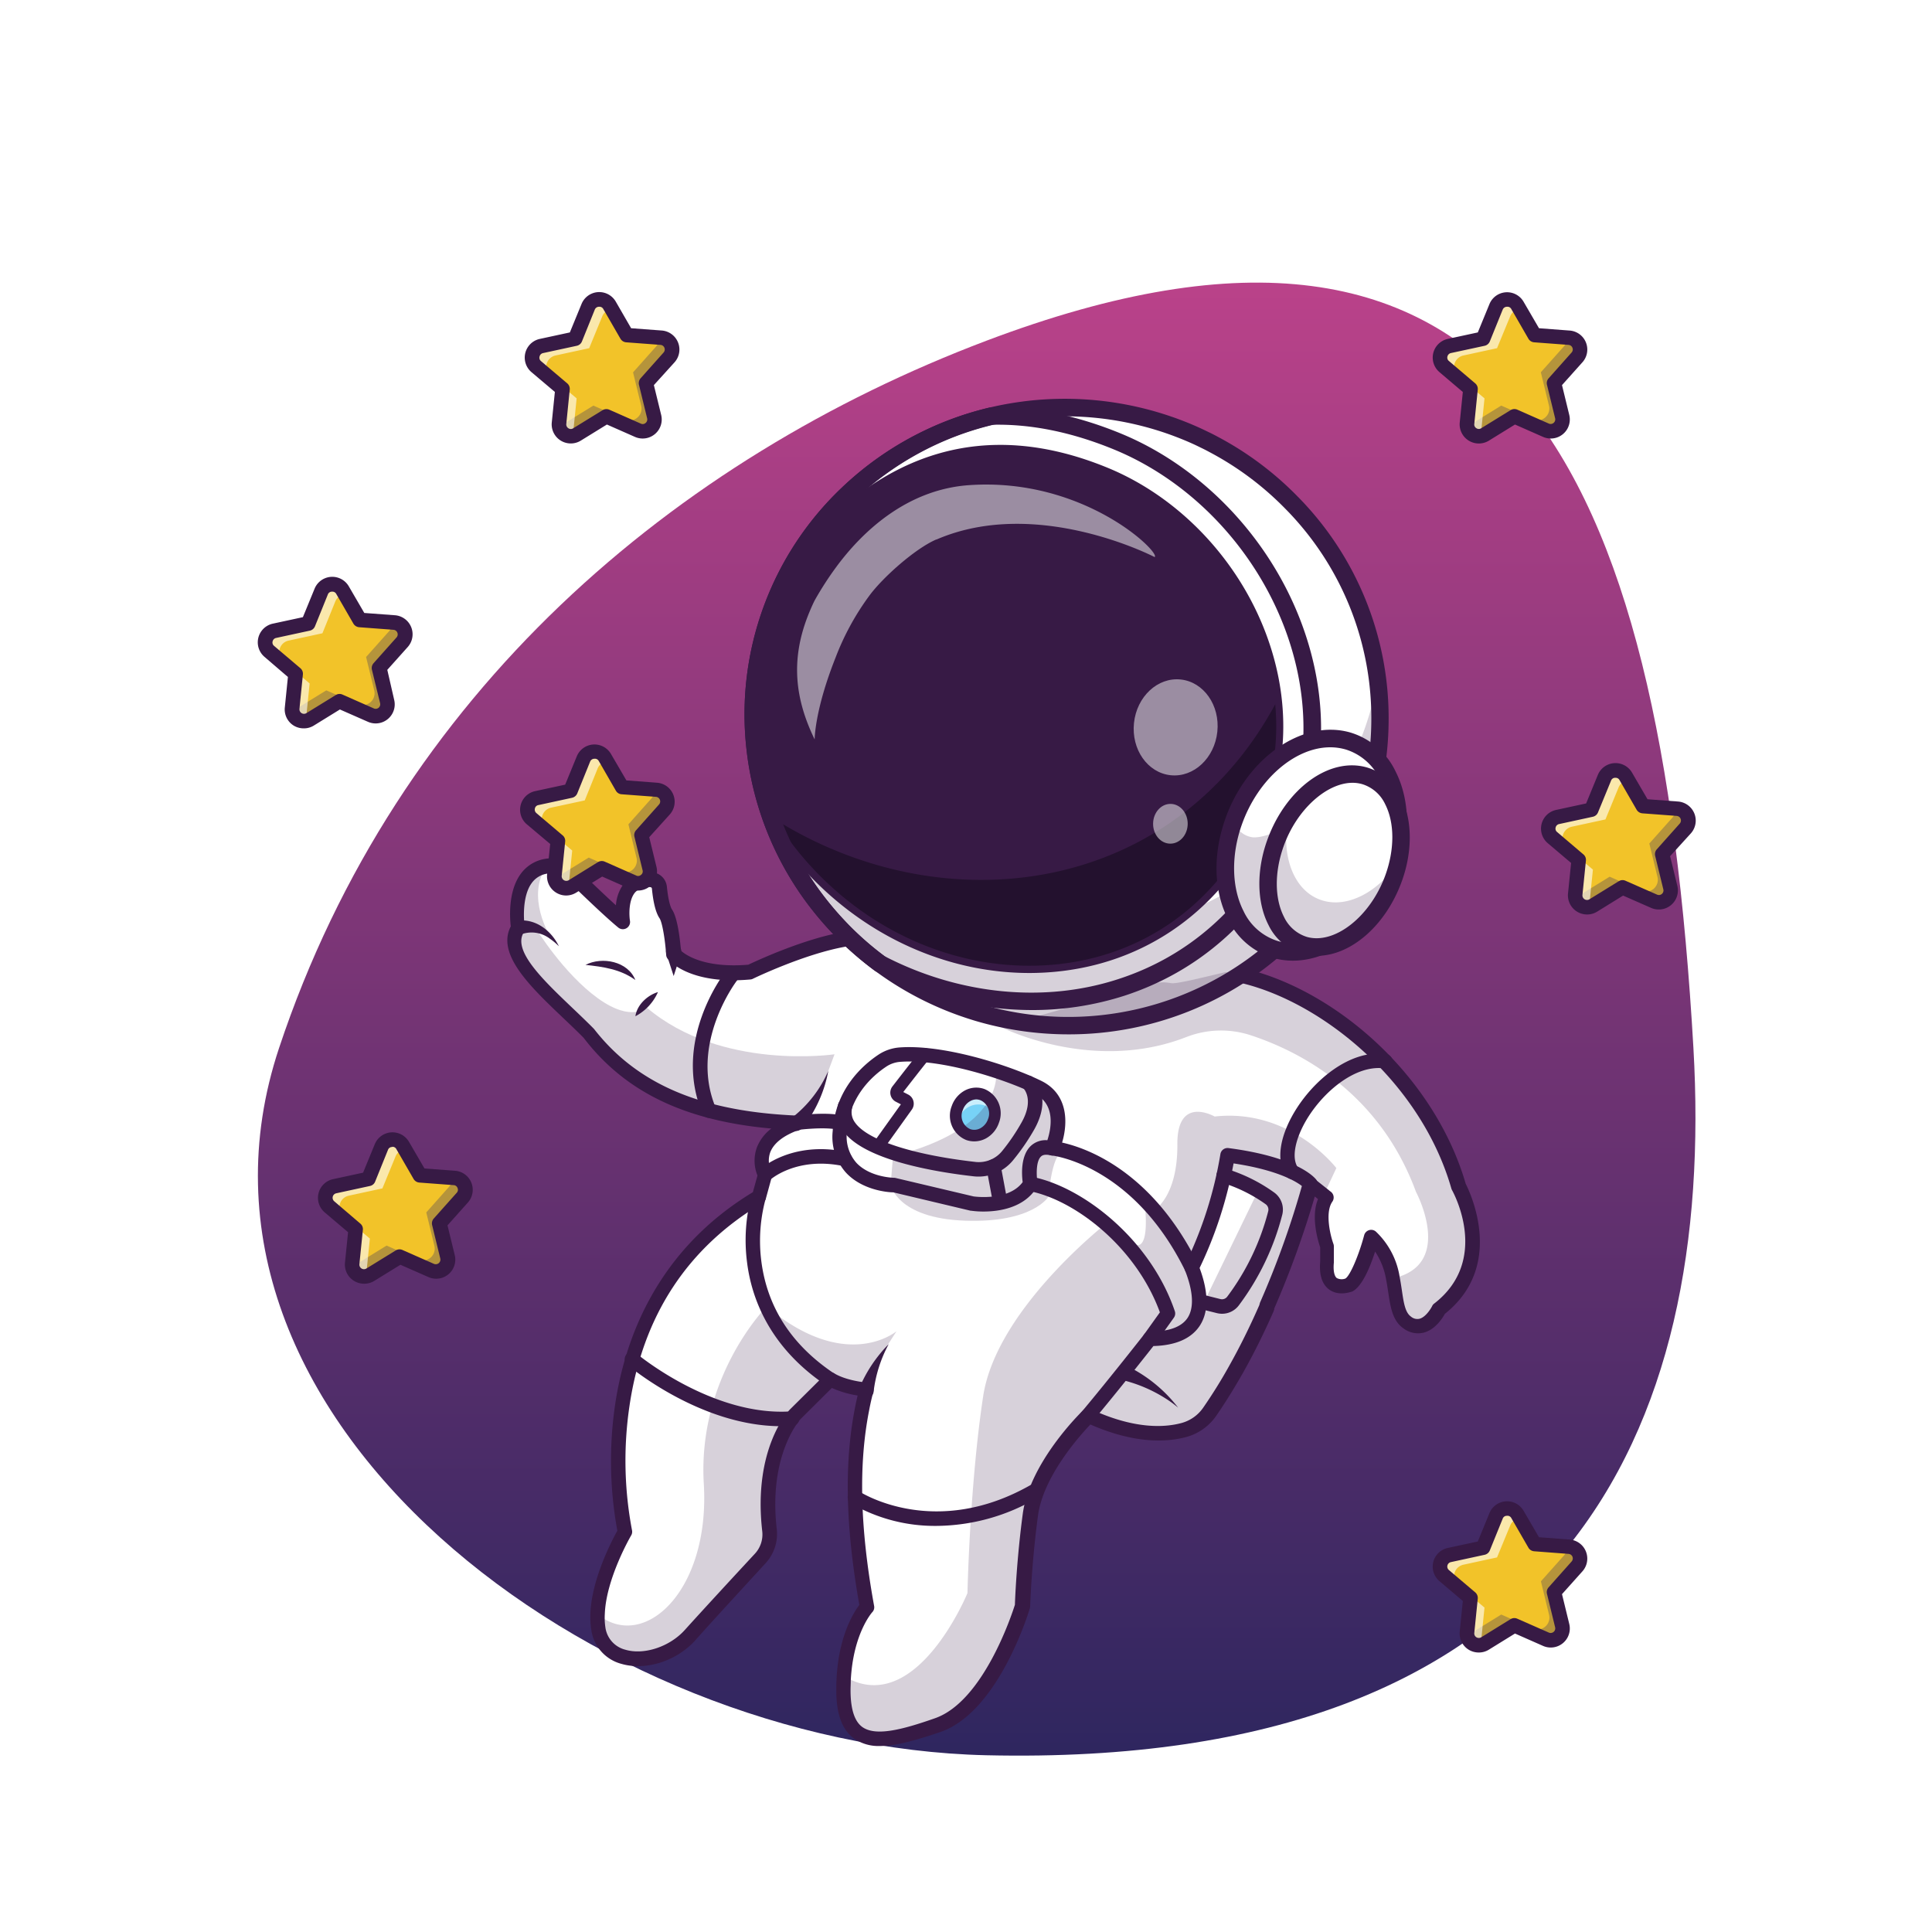 <svg id="bb0378bb-9be1-448e-acd8-f0ad8e045c9b" data-name="Layer 1" xmlns="http://www.w3.org/2000/svg" xmlns:xlink="http://www.w3.org/1999/xlink" viewBox="0 0 450 450"><defs><style>.a6670df3-b85c-407b-a33f-ca66853c406a{fill:url(#ad921083-89b8-49da-a8a9-0d995591dab7);filter:url(#b532e14c-3baf-43cf-b81b-895a35694974);}.b3e96655-089f-4122-878c-ef4dc1d9f8c5{filter:url(#b6c27b0a-463f-407f-8f4d-9330729d2e4c);}.b8b5d773-d4ee-4cdc-a555-86c734bce32c{fill:#fff;}.a23a66d4-4cb6-4904-8c40-5dfb0ab57310{fill:#371a45;}.b34366f7-887a-4f5d-8d95-1dfea8473856{opacity:0.2;}.b48f16b7-3773-4094-9144-2640234343d9{fill:#23112e;}.a3cc9b35-d391-48c0-86ab-af1d0c8a9167{opacity:0.5;}.a2689884-80b5-496d-a2fe-77f5d7b9b23c{fill:#77d2f7;}.fe12d7ae-170f-4536-93c9-9a0d6ce3dc3f{opacity:0.61;}.a35e408e-e7b7-4454-91c0-483adf9dbc76{fill:#f2c329;}.f5e3a747-228e-4ff4-a7da-c9fb60e3dde8{opacity:0.3;}.eada591b-3447-4a3f-8583-571e581cf1a8{fill:#242466;}</style><linearGradient id="ad921083-89b8-49da-a8a9-0d995591dab7" x1="179.68" y1="61.32" x2="179.68" y2="407.82" gradientTransform="translate(45.79)" gradientUnits="userSpaceOnUse"><stop offset="0" stop-color="#bb428a"/><stop offset="1" stop-color="#2e265f"/></linearGradient><filter id="b532e14c-3baf-43cf-b81b-895a35694974" x="0.04" y="5.78" width="455.04" height="463.2" filterUnits="userSpaceOnUse"><feOffset dx="2" dy="2" input="SourceAlpha"/><feGaussianBlur stdDeviation="20" result="f9736111-ace2-4247-a213-368af5eae74d"/><feFlood/><feComposite operator="in" in2="f9736111-ace2-4247-a213-368af5eae74d"/><feComposite in="SourceGraphic"/></filter><filter id="b6c27b0a-463f-407f-8f4d-9330729d2e4c"><feOffset dx="2" dy="2" input="SourceAlpha"/><feGaussianBlur stdDeviation="12" result="faba6786-58d0-487d-847a-e829e86bcb70"/><feFlood/><feComposite operator="in" in2="faba6786-58d0-487d-847a-e829e86bcb70"/><feComposite in="SourceGraphic"/></filter></defs><path class="a6670df3-b85c-407b-a33f-ca66853c406a" d="M392.43,242.1c5.1,89-29.75,167.85-164.74,164.73C136.74,404.73,34.25,328.43,63,242.1c27.54-82.83,92.4-137.37,164.73-164.73C349,31.47,384.63,106.16,392.43,242.1Z"/><g class="b3e96655-089f-4122-878c-ef4dc1d9f8c5"><path class="b8b5d773-d4ee-4cdc-a555-86c734bce32c" d="M333.16,302.86s-3,6.19-7.38,3.1c-2.55-1.78-2.45-5.81-3.32-10.22a16.8,16.8,0,0,0-5-9.69s-2.64,10-5.37,11.23c0,0-5.67,2.11-5-5.44v-3.61s-2.77-7.5,0-11.4l-.44-.34h0l-3.41-2.7a209.93,209.93,0,0,1-10.05,28.32l-.06.12a.39.39,0,0,1,0,.09s0,.07,0,.11-.05.1-.08.16-.05.09-.07.15c-2,4.65-4.41,9.51-7.09,14.25l0,.06c-1.88,3.34-3.92,6.64-6.11,9.78a10.73,10.73,0,0,1-6,4.26c-4.26,1.14-11.69,1.58-22.24-3.32,0,0-12,11.54-13.5,23.07s-1.83,21.25-1.83,21.25-6.9,23.21-19.7,27.71-21.81,6-21.95-7.74c0-.92,0-1.81.05-2.67.55-11.88,5.44-17,5.44-17-3.05-16.78-3.88-32.37-1.18-46.1.3-1.54.65-3.06,1-4.55,0,0-5-.35-8.37-2.39l-8.23,8.16s-8.12,8.37-6,27a8.25,8.25,0,0,1-2.17,6.6c-4,4.35-11.64,12.58-16.33,17.77-6.61,7.32-19.84,7.88-21.38-1.55a16.55,16.55,0,0,1-.19-3.4c.33-8.88,6.38-19.11,6.38-19.11s-12.1-52.33,31.23-78l1.41-5.11s-4.37-7.88,7.52-12.1c-.86,0-1.73-.08-2.58-.14-18.4-1.12-34.75-6.1-45.93-20.79-8.55-8.66-20.69-17.88-16.51-24.51,0,0-2.13-13.07,6.74-14.45a12.17,12.17,0,0,1,4,.1s9.47,9.38,13.69,12.85c0,0-1.71-10.23,6.52-9.79a2.06,2.06,0,0,1,1.93,1.84c.18,1.86.61,4.83,1.49,6.14,1.34,2,1.83,9.36,1.83,9.36s4.18,5.39,17.77,4.17c0,0,12.29-6,22.42-7.69L283,224.4l.44.06h0c21.11,2.86,46.69,23.21,54.33,49.84C337.76,274.3,347.51,291.75,333.16,302.86Z"/><path class="a23a66d4-4cb6-4904-8c40-5dfb0ab57310" d="M202.87,404.68A10,10,0,0,1,197,403c-2.78-2-4.16-5.54-4.21-11,0-1,0-1.89.05-2.78.46-10,3.92-15.56,5.32-17.4-3.22-18.07-3.56-33.11-1-46,.19-1,.39-1.88.6-2.78a23.23,23.23,0,0,1-6-1.76l-7.34,7.29c0,.05-7.5,8.11-5.5,25.59a10,10,0,0,1-2.6,7.94C171.4,367.48,164.39,375.06,160,380s-11.66,7.19-17.28,5.54a9.53,9.53,0,0,1-7-7.94,19.08,19.08,0,0,1-.21-3.75c.3-8.07,5-17,6.28-19.32a90.11,90.11,0,0,1-.52-29.34c2.22-15.1,9.59-35.89,32.09-49.51l1.07-3.88a9.12,9.12,0,0,1-.13-6.56,10.2,10.2,0,0,1,3.36-4.38c-20.17-1.81-34.12-8.56-43.71-21.12-1.5-1.52-3.15-3.09-4.75-4.61-7.68-7.31-15.61-14.87-12.23-21.35-.23-2-.65-8.14,2.29-12.2a8.74,8.74,0,0,1,5.94-3.57,14.08,14.08,0,0,1,4.6.1,1.75,1.75,0,0,1,.9.47c.07.07,6.23,6.17,10.76,10.28a9.55,9.55,0,0,1,2.13-5.41,7.38,7.38,0,0,1,6.22-2.29,3.75,3.75,0,0,1,3.52,3.35c.3,3.08.82,4.79,1.21,5.36,1.35,2,1.9,7.46,2.07,9.57,1.12,1,5.48,4.1,15.68,3.26,2-.94,13.08-6.12,22.6-7.7a1.48,1.48,0,0,1,.42,0l87.88,7.78.47.06h.06c10.83,1.47,22.9,7.45,33.1,16.41,10.89,9.56,18.9,21.8,22.57,34.47,1,2,9.24,19.07-4.84,30.29-.56,1-2.23,3.67-4.92,4.38a5.61,5.61,0,0,1-4.76-1c-2.55-1.78-3-5-3.52-8.35-.14-.95-.29-1.93-.48-2.92a16.71,16.71,0,0,0-2.58-6.6c-1.16,3.61-3.07,8.29-5.44,9.35l-.1,0c-.31.11-3.08,1.08-5.25-.58-1.6-1.23-2.27-3.42-2-6.51v-3.25c-.51-1.48-2.22-7.09-.51-11.24l-.75-.6a219.17,219.17,0,0,1-9.45,26.1l0,.08,0,.09,0,.08-.06.15-.08.16a.21.21,0,0,0,0,.07c-2.25,5.11-4.65,9.94-7.14,14.35,0,.05-.05.1-.08.14-2,3.51-4.05,6.83-6.17,9.89a12.42,12.42,0,0,1-7,4.92c-4.48,1.2-11.93,1.62-22.29-2.93-2.63,2.77-11,12.15-12.21,21.28-1.52,11.31-1.81,21-1.82,21.07a1.59,1.59,0,0,1-.06.43c-.3,1-7.3,24.09-20.76,28.82C211.28,403.38,206.61,404.68,202.87,404.68Zm-11.45-87.05a1.7,1.7,0,0,1,.87.24c3,1.8,7.58,2.15,7.62,2.16a1.69,1.69,0,0,1,1.51,2.11c-.37,1.42-.71,2.88-1,4.45-2.48,12.6-2.1,27.47,1.18,45.47a1.64,1.64,0,0,1-.44,1.46s-4.47,4.93-5,15.94c0,.82-.06,1.69-.05,2.57.05,4.27,1,7,2.78,8.25,3.06,2.14,9,.71,16.92-2.08,11.24-3.95,17.87-24.17,18.58-26.41.05-1.55.42-10.67,1.83-21.18,1.61-12,13.5-23.58,14-24.06a1.68,1.68,0,0,1,1.88-.32c10,4.64,17,4.32,21.09,3.22a9,9,0,0,0,5.07-3.59c2.07-3,4.1-6.22,6-9.65v0l0,0c2.44-4.33,4.79-9.06,7-14.09a1.33,1.33,0,0,1,.11-.24l0-.09,0-.07a1.59,1.59,0,0,1,.09-.2.24.24,0,0,0,0-.07,207.94,207.94,0,0,0,10-28,1.69,1.69,0,0,1,2.69-.9l3.41,2.7a.3.3,0,0,1,.08.08l.35.26a1.69,1.69,0,0,1,.34,2.3c-1.81,2.59-.39,8.11.25,9.84a1.7,1.7,0,0,1,.1.59v3.61a.86.86,0,0,1,0,.16c-.17,1.81.08,3.12.68,3.59a2.45,2.45,0,0,0,2,.12c1.06-.59,3.12-5.35,4.38-10.09a1.7,1.7,0,0,1,1.16-1.19,1.66,1.66,0,0,1,1.61.38,18.47,18.47,0,0,1,5.51,10.61c.21,1.06.36,2.09.51,3.07.42,2.87.76,5.13,2.11,6.08a2.26,2.26,0,0,0,2,.5c1.4-.36,2.61-2.29,2.93-2.94a1.51,1.51,0,0,1,.49-.6c13.05-10.11,4.52-25.74,4.15-26.41a2.17,2.17,0,0,1-.15-.35c-7.63-26.64-33.38-46-52.89-48.63h-.14l-.31,0-87.62-7.76c-9.72,1.68-21.63,7.45-21.75,7.51a1.48,1.48,0,0,1-.59.16c-14.35,1.29-19.06-4.57-19.25-4.82a1.63,1.63,0,0,1-.35-.92c-.22-3.34-.88-7.54-1.54-8.52-.86-1.27-1.46-3.59-1.78-6.93a.36.36,0,0,0-.33-.31,4.19,4.19,0,0,0-3.53,1.16c-1.62,1.8-1.45,5.42-1.25,6.66a1.68,1.68,0,0,1-2.73,1.58c-3.8-3.12-11.57-10.74-13.42-12.57a10.28,10.28,0,0,0-3,0,5.42,5.42,0,0,0-3.74,2.22c-2.2,3-1.9,8.46-1.6,10.3a1.73,1.73,0,0,1-.24,1.17c-2.69,4.26,4.47,11.07,11.38,17.66,1.64,1.56,3.34,3.18,4.9,4.76l.14.16C146,250,160.19,256.43,181.2,257.71c.85.06,1.7.1,2.55.13a1.69,1.69,0,0,1,.5,3.28c-3.72,1.32-6,3.1-6.85,5.28a5.82,5.82,0,0,0,.23,4.41,1.66,1.66,0,0,1,.15,1.27l-1.4,5.11a1.68,1.68,0,0,1-.77,1c-17.48,10.37-27.92,26.29-31,47.34a86.93,86.93,0,0,0,.59,28.86,1.67,1.67,0,0,1-.19,1.24c-.06.1-5.84,10-6.14,18.32A15.14,15.14,0,0,0,139,377a6.23,6.23,0,0,0,4.65,5.25c4.36,1.29,10.3-.68,13.82-4.56,4.44-4.92,11.45-12.51,16.34-17.78a6.59,6.59,0,0,0,1.73-5.26c-2.2-19.19,6.09-28,6.45-28.36l8.25-8.18A1.68,1.68,0,0,1,191.42,317.63Zm92.8-1.21h0Zm.15-.32h0Z"/><path class="b8b5d773-d4ee-4cdc-a555-86c734bce32c" d="M173.87,171.84a71.39,71.39,0,0,0,12.85,34,73.38,73.38,0,0,0,4.85,6.11c.84,1,1.73,1.91,2.64,2.84a74.31,74.31,0,0,0,8.74,7.61,73.42,73.42,0,0,0,18.8,10.06c1.32.47,2.65.91,4,1.31a73.39,73.39,0,0,0,71.66-17.07,71.32,71.32,0,0,0,1.33-101.81,73.36,73.36,0,0,0-18-13.45q-1.14-.62-2.31-1.17-3.12-1.52-6.33-2.72a74.28,74.28,0,0,0-30.9-4.54c-1.65.1-3.3.27-4.95.49a71.29,71.29,0,0,0-7.37,1.37A72.24,72.24,0,0,0,195.53,113,71,71,0,0,0,173.87,171.84Z"/><path class="a23a66d4-4cb6-4904-8c40-5dfb0ab57310" d="M246.82,237.08A74.24,74.24,0,0,1,225.67,234c-1.32-.4-2.67-.84-4-1.31A73.84,73.84,0,0,1,194.06,215c-1-1-1.86-2-2.65-2.84a76.47,76.47,0,0,1-4.86-6.13,71.88,71.88,0,0,1-12.88-34.14,71,71,0,0,1,21.72-59,72.76,72.76,0,0,1,33.4-18.17,74.32,74.32,0,0,1,7.39-1.38c1.62-.21,3.29-.38,5-.49a74.78,74.78,0,0,1,15.68.63,73.64,73.64,0,0,1,15.3,3.93c2.14.8,4.28,1.72,6.35,2.73.83.39,1.59.78,2.32,1.17a73.55,73.55,0,0,1,18.07,13.49,71.66,71.66,0,0,1,20.76,51.65,70.84,70.84,0,0,1-22.1,50.44A73.34,73.34,0,0,1,246.82,237.08Zm-72.74-65.26a71.5,71.5,0,0,0,12.8,33.94,73.89,73.89,0,0,0,4.84,6.09c.78.89,1.64,1.82,2.63,2.84a73.88,73.88,0,0,0,8.73,7.58,71.6,71.6,0,0,0,8.2,5.27,73.55,73.55,0,0,0,10.53,4.77c1.32.47,2.66.91,4,1.3a73.33,73.33,0,0,0,71.46-17,70.49,70.49,0,0,0,22-50.16,71.21,71.21,0,0,0-20.65-51.35,73.07,73.07,0,0,0-18-13.42c-.72-.39-1.47-.77-2.3-1.16-2.06-1-4.19-1.92-6.31-2.72a74.1,74.1,0,0,0-30.81-4.53c-1.67.11-3.34.27-5,.49a73.32,73.32,0,0,0-7.34,1.37,72.44,72.44,0,0,0-33.22,18.06A70.55,70.55,0,0,0,174.08,171.82Z"/><g class="b34366f7-887a-4f5d-8d95-1dfea8473856"><path class="a23a66d4-4cb6-4904-8c40-5dfb0ab57310" d="M297.39,216.73a73.34,73.34,0,0,1-71.66,17.08c-1.34-.4-2.66-.84-4-1.31a73.05,73.05,0,0,1-10.57-4.78,73.93,73.93,0,0,1-8.22-5.28,72.8,72.8,0,0,1-8.76-7.61c-.9-.94-1.79-1.88-2.63-2.84a71.49,71.49,0,0,1-17-59.91,71.5,71.5,0,0,0,12.65,32.39,74,74,0,0,0,4.85,6.12c.85,1,1.73,1.9,2.64,2.84a73.39,73.39,0,0,0,8.75,7.6,73.53,73.53,0,0,0,18.79,10.07c1.32.47,2.65.91,4,1.3a73.37,73.37,0,0,0,71.66-17.07,70.83,70.83,0,0,0,21-39.07A70.92,70.92,0,0,1,297.39,216.73Z"/></g><path class="a23a66d4-4cb6-4904-8c40-5dfb0ab57310" d="M246.82,238.46a75.86,75.86,0,0,1-21.54-3.13c-1.35-.41-2.72-.86-4.07-1.34A74.78,74.78,0,0,1,202,223.7a75.47,75.47,0,0,1-8.93-7.76c-1-1.05-1.9-2-2.7-2.91a75.31,75.31,0,0,1-4.95-6.24A73.25,73.25,0,0,1,172.3,172h0a72.34,72.34,0,0,1,22.14-60.12,74.24,74.24,0,0,1,34-18.51c2.42-.58,4.95-1.05,7.52-1.4,1.65-.22,3.36-.39,5.07-.5a76,76,0,0,1,31.55,4.64c2.18.82,4.36,1.75,6.47,2.78.85.4,1.62.8,2.37,1.2a75.07,75.07,0,0,1,18.4,13.73A73,73,0,0,1,321,166.46a72.2,72.2,0,0,1-22.52,51.42A74.75,74.75,0,0,1,246.82,238.46Zm-71.37-66.78a70.46,70.46,0,0,0,17.3,39.26c.77.87,1.61,1.78,2.59,2.79a71.7,71.7,0,0,0,8.55,7.43,70.71,70.71,0,0,0,8.05,5.17A72.53,72.53,0,0,0,222.28,231c1.29.46,2.61.89,3.91,1.28a72,72,0,0,0,70.11-16.71,69.11,69.11,0,0,0,21.54-49.18A69.83,69.83,0,0,0,297.59,116,71.87,71.87,0,0,0,280,102.88c-.71-.39-1.45-.76-2.25-1.14-2-1-4.12-1.89-6.21-2.67a72.64,72.64,0,0,0-30.23-4.45c-1.64.11-3.28.27-4.85.48a73,73,0,0,0-7.21,1.35,71,71,0,0,0-32.59,17.72A69.15,69.15,0,0,0,175.45,171.68Z"/><path class="a23a66d4-4cb6-4904-8c40-5dfb0ab57310" d="M246.82,238.92a76.42,76.42,0,0,1-21.67-3.15c-1.36-.41-2.73-.86-4.09-1.35a75.57,75.57,0,0,1-10.87-4.92,74.61,74.61,0,0,1-8.45-5.43,75.55,75.55,0,0,1-9-7.81c-1-1.06-1.91-2-2.71-2.92a76.26,76.26,0,0,1-5-6.28,73.7,73.7,0,0,1-13.21-35,72.79,72.79,0,0,1,22.27-60.5,75.15,75.15,0,0,1,41.81-20c1.66-.23,3.38-.4,5.1-.51a76.33,76.33,0,0,1,31.74,4.67c2.2.82,4.39,1.76,6.51,2.8.85.4,1.64.8,2.39,1.21a75.21,75.21,0,0,1,18.5,13.81,73.4,73.4,0,0,1,21.29,53,72.67,72.67,0,0,1-22.66,51.74A75.2,75.2,0,0,1,246.82,238.92ZM175.9,171.63a69.7,69.7,0,0,0,12.48,33.07,73.64,73.64,0,0,0,4.72,5.94c.76.86,1.6,1.77,2.57,2.77a71.4,71.4,0,0,0,26.77,17.17c1.28.46,2.59.89,3.88,1.28A71.48,71.48,0,0,0,296,215.26a68.6,68.6,0,0,0,21.4-48.86,69.36,69.36,0,0,0-20.12-50,71.08,71.08,0,0,0-17.51-13.07c-.72-.39-1.44-.76-2.24-1.14-2-1-4.09-1.87-6.17-2.65a72.42,72.42,0,0,0-30-4.42c-1.63.11-3.25.27-4.82.48a72.58,72.58,0,0,0-7.16,1.33,70.58,70.58,0,0,0-32.38,17.61,68.77,68.77,0,0,0-21,57.13Z"/><path class="a23a66d4-4cb6-4904-8c40-5dfb0ab57310" d="M178.15,189.83c28,43.58,89.85,46.6,112.5.93,15.41-31.08-3.61-70.13-34.89-83-22.77-9.36-49.09-8.7-73.28,22.1,0,0-8.56,15.28-8.66,27.79a162.87,162.87,0,0,0,1.94,24.7Z"/><path class="b48f16b7-3773-4094-9144-2640234343d9" d="M290.65,190.76c-22.65,45.67-84.52,42.65-112.51-.93l-.48-1.52c40.2,25.72,94.3,18.16,118.07-27.59A53.52,53.52,0,0,1,290.65,190.76Z"/><path class="a23a66d4-4cb6-4904-8c40-5dfb0ab57310" d="M238.23,233.26a78.72,78.72,0,0,1-36.22-9l-.27-.16a76.56,76.56,0,0,1-9-7.82c-1-1.06-1.91-2-2.71-2.92a76.26,76.26,0,0,1-5-6.28,73.7,73.7,0,0,1-13.21-35,72.79,72.79,0,0,1,22.27-60.5,74.56,74.56,0,0,1,34.25-18.62l.2-.05h.21c9.65-.28,19.85,1.76,30.33,6.07,18.84,7.76,34.54,24.2,42,44,6.71,17.83,6.1,36.33-1.72,52.1-8.52,17.16-22.17,29.21-39.48,34.85A69.89,69.89,0,0,1,238.23,233.26ZM204,220.7c17.39,9,37.29,11,54.6,5.31,16.24-5.3,29.07-16.64,37.08-32.79,7.32-14.75,7.87-32.1,1.57-48.85-7.06-18.75-21.92-34.33-39.74-41.66-9.86-4.06-19.43-6-28.44-5.77a70.64,70.64,0,0,0-32.17,17.56,68.74,68.74,0,0,0-21,57.13,69.7,69.7,0,0,0,12.48,33.07,73.64,73.64,0,0,0,4.72,5.94c.76.86,1.6,1.77,2.57,2.77A70.63,70.63,0,0,0,204,220.7Z"/><path class="a23a66d4-4cb6-4904-8c40-5dfb0ab57310" d="M237.77,224.63c-23.72,0-46.58-12.92-60.34-34.35l-.06-.09-2.44-7.71a165.36,165.36,0,0,1-2-24.85c.1-12.58,8.41-27.56,8.77-28.19l.07-.11c20.83-26.54,45.82-34.06,74.26-22.36,16.52,6.8,30.29,21.23,36.82,38.58,5.88,15.61,5.34,31.79-1.49,45.58-9.93,20-28.17,32.19-50.05,33.4C240.16,224.59,239,224.63,237.77,224.63Zm-58.85-35.17c14.12,21.94,38,34.73,62.35,33.38,21.25-1.17,39-13,48.62-32.46,6.63-13.36,7.14-29.07,1.43-44.23-6.37-16.93-19.79-31-35.89-37.61-27.63-11.38-51.94-4.05-72.24,21.78-.56,1-8.43,15.56-8.52,27.33a162.59,162.59,0,0,0,1.92,24.49Z"/><path class="b8b5d773-d4ee-4cdc-a555-86c734bce32c" d="M321.76,200.28c-4.71,13.4-16.69,21.84-26.76,18.85s-14.41-16.27-9.7-29.66l.09-.26c4.77-13.24,16.67-21.55,26.67-18.59,7.77,2.31,12.13,10.76,11.55,20.66A33.42,33.42,0,0,1,321.76,200.28Z"/><g class="b34366f7-887a-4f5d-8d95-1dfea8473856"><path class="a23a66d4-4cb6-4904-8c40-5dfb0ab57310" d="M321.76,200.28c-4.71,13.4-16.69,21.84-26.76,18.85s-14.41-16.27-9.7-29.66l.09-.26a5.23,5.23,0,0,0,4.37,3.81c4.37.41,14.73-6,14.73-6s8.3,1.81,19.12,4.29A33.42,33.42,0,0,1,321.76,200.28Z"/></g><path class="a23a66d4-4cb6-4904-8c40-5dfb0ab57310" d="M299.13,221.76a16.41,16.41,0,0,1-4.71-.68,17.06,17.06,0,0,1-10.4-9c-3.32-6.52-3.56-15-.64-23.31,5.05-14.38,18.18-23.41,29.26-20.12a17.12,17.12,0,0,1,10.4,9c3.32,6.52,3.56,15,.64,23.31C319.33,213.34,309,221.76,299.13,221.76Zm8.7-49.7c-8.13,0-16.83,7.35-20.61,18.08-2.51,7.14-2.35,14.66.44,20.1a13.08,13.08,0,0,0,7.92,6.93c9,2.68,19.91-5.2,24.26-17.56h0c2.51-7.14,2.34-14.66-.44-20.1a13.08,13.08,0,0,0-7.92-6.93A12.93,12.93,0,0,0,307.83,172.06Z"/><ellipse class="b8b5d773-d4ee-4cdc-a555-86c734bce32c" cx="308.85" cy="198.43" rx="20.99" ry="14.31" transform="translate(6.69 406.9) rotate(-67.32)"/><g class="b34366f7-887a-4f5d-8d95-1dfea8473856"><path class="a23a66d4-4cb6-4904-8c40-5dfb0ab57310" d="M301.81,218.17c7.63,2.2,16.95-4.85,20.83-15.76a31.06,31.06,0,0,0,1-3.53c-4.64,6.82-11.57,10.6-17.5,8.89-6.69-1.94-9.9-10.26-8.06-19.58a30.87,30.87,0,0,0-3.07,6.26C291.16,205.36,294.19,216,301.81,218.17Z"/></g><path class="a23a66d4-4cb6-4904-8c40-5dfb0ab57310" d="M304.75,220.63a12.29,12.29,0,0,1-3.5-.5,12.71,12.71,0,0,1-7.81-6.71c-2.7-5.27-2.82-12.61-.31-19.65,4.3-12.09,14.54-19.57,23.31-17a12.7,12.7,0,0,1,7.81,6.72c2.7,5.26,2.82,12.61.31,19.64h0C320.82,213.6,312.6,220.63,304.75,220.63Zm8.28-40.3c-6,0-13,6.19-16.06,14.81-2.14,6-2.1,12.13.09,16.41a8.78,8.78,0,0,0,5.32,4.67c6.48,1.86,14.88-4.77,18.34-14.49h0c2.14-6,2.1-12.14-.09-16.42a8.74,8.74,0,0,0-5.32-4.66A8,8,0,0,0,313,180.33Z"/><g class="a3cc9b35-d391-48c0-86ab-af1d0c8a9167"><path class="b8b5d773-d4ee-4cdc-a555-86c734bce32c" d="M266.93,127.75s-27.32-14.24-50.79-4.09l-.08,0c-4.93,2.14-12.48,8.85-15.63,13.16a60.66,60.66,0,0,0-7.8,14.32c-4.92,12.37-4.88,19.09-4.88,19.09-4.54-9.34-5.62-18.34-1.62-28.68.39-1,.84-2.06,1.33-3.11.12-.24.23-.48.36-.71,0,0,0,0,0,0a75.53,75.53,0,0,1,4.85-7.52c6.25-8.53,16.66-18.21,31.06-19.21C250.65,109.13,268.48,126.86,266.93,127.75Z"/></g><g class="a3cc9b35-d391-48c0-86ab-af1d0c8a9167"><ellipse class="b8b5d773-d4ee-4cdc-a555-86c734bce32c" cx="271.81" cy="167.41" rx="11.21" ry="9.76" transform="translate(76.84 420.17) rotate(-83.98)"/></g><g class="a3cc9b35-d391-48c0-86ab-af1d0c8a9167"><ellipse class="b8b5d773-d4ee-4cdc-a555-86c734bce32c" cx="270.63" cy="189.89" rx="4.63" ry="4.03" transform="translate(77.52 458.23) rotate(-89.32)"/></g><path class="a23a66d4-4cb6-4904-8c40-5dfb0ab57310" d="M156.6,220.14l-1.69,5.2-1.69-5.2a1.78,1.78,0,1,1,3.38,0Z"/><path class="a23a66d4-4cb6-4904-8c40-5dfb0ab57310" d="M118.66,212.4l-.1,0s0,0,0,0l.54,0c4-.25,7.4,2.55,9.08,6a14.85,14.85,0,0,0-2.12-1.77,7,7,0,0,0-6.46-1.07l-.49.17c-.1,0-.34,0-.45.07a1.69,1.69,0,0,1,0-3.38Z"/><path class="a23a66d4-4cb6-4904-8c40-5dfb0ab57310" d="M134.37,222.74c3.89-2,9.89-.83,11.61,3.52-3.47-2.52-7.45-3.07-11.61-3.52Z"/><path class="a23a66d4-4cb6-4904-8c40-5dfb0ab57310" d="M151.25,229.07A11.66,11.66,0,0,1,146,234.7c.36-2.64,2.79-4.9,5.27-5.63Z"/><path class="a23a66d4-4cb6-4904-8c40-5dfb0ab57310" d="M163.18,258.38a1.68,1.68,0,0,1-1.55-1c-7.09-16.78,4.8-32.38,5.31-33a1.69,1.69,0,1,1,2.67,2.07h0c-.11.14-11.18,14.71-4.87,29.65a1.69,1.69,0,0,1-.9,2.21A1.74,1.74,0,0,1,163.18,258.38Z"/><path class="a23a66d4-4cb6-4904-8c40-5dfb0ab57310" d="M182.58,258.25a27.87,27.87,0,0,0,8.35-10.82A30.51,30.51,0,0,1,185.46,260a9.24,9.24,0,0,1-.75.87,1.71,1.71,0,1,1-2.13-2.63Z"/><path class="a23a66d4-4cb6-4904-8c40-5dfb0ab57310" d="M251.11,329.75a1.68,1.68,0,0,1-1.29-2.77c6.15-7.31,14.59-18.07,14.67-18.17a1.69,1.69,0,0,1,1.33-.65c4.39,0,7.33-1.06,8.75-3.14,1.58-2.33,1.39-6.19-.57-11.15a1.69,1.69,0,0,1,.07-1.39,93.27,93.27,0,0,0,8.18-25.63,1.68,1.68,0,0,1,1.89-1.44c16,2.09,20,6.81,20.44,7.35a1.69,1.69,0,0,1-2.66,2.08c-.11-.13-3.55-3.89-16.6-5.86a96.06,96.06,0,0,1-7.91,24.36c2.15,5.8,2.14,10.36-.05,13.58-2,2.91-5.58,4.46-10.71,4.6-1.91,2.43-8.93,11.31-14.24,17.63A1.68,1.68,0,0,1,251.11,329.75Z"/><path class="a23a66d4-4cb6-4904-8c40-5dfb0ab57310" d="M198.14,321.35A32.41,32.41,0,0,1,205,311.07a30.94,30.94,0,0,0-3.51,11,1.71,1.71,0,1,1-3.3-.72Z"/><path class="a23a66d4-4cb6-4904-8c40-5dfb0ab57310" d="M191.42,321a1.63,1.63,0,0,1-.94-.29C177.05,311.72,173,300.11,172,292a40,40,0,0,1,1.1-15.74,1.69,1.69,0,0,1,3.22,1h0a37.35,37.35,0,0,0-1,14.43c1.36,10.78,7.06,19.61,17,26.24a1.69,1.69,0,0,1,.46,2.34A1.67,1.67,0,0,1,191.42,321Z"/><path class="a23a66d4-4cb6-4904-8c40-5dfb0ab57310" d="M179.93,330.19c-18.61,0-35.06-13.68-35.78-14.29a1.69,1.69,0,1,1,2.18-2.58c.17.14,17.7,14.71,36,13.41a1.69,1.69,0,1,1,.24,3.37Q181.24,330.19,179.93,330.19Z"/><path class="a23a66d4-4cb6-4904-8c40-5dfb0ab57310" d="M216.21,353.41a38.9,38.9,0,0,1-20-5.24,1.69,1.69,0,1,1,1.85-2.83c.74.48,17.8,11.19,40-1.46a1.69,1.69,0,0,1,1.67,2.93A46.89,46.89,0,0,1,216.21,353.41Z"/><path class="a23a66d4-4cb6-4904-8c40-5dfb0ab57310" d="M227.08,280.19a20.37,20.37,0,0,1-2.88-.19l-.13,0-18-4.28c-1.21,0-7.19-.47-11-4.56a12.5,12.5,0,0,1-3.12-9.7c.59-9.68,6.91-15.3,10.62-17.78a10.29,10.29,0,0,1,4.83-1.7h0c10.12-.8,25.44,4,33.09,7.75,7.48,3.63,6,12.33,4.14,16.42a1.67,1.67,0,0,1-1.92.95c-1.57-.37-2.08.12-2.25.28-1.22,1.15-1.06,4.59-.8,6.08a1.63,1.63,0,0,1-.22,1.18C236.46,279.4,230.61,280.19,227.08,280.19Zm-2.31-3.52c.72.1,8.22,1,11.43-3.33-.23-1.77-.5-6.16,1.89-8.43a5.06,5.06,0,0,1,3.86-1.33c.83-2.51,2.09-8.38-3-10.83-7.31-3.54-21.86-8.18-31.35-7.42h0a6.73,6.73,0,0,0-3.22,1.14c-3.19,2.13-8.63,6.95-9.12,15.18a9.26,9.26,0,0,0,2.21,7.19c3.19,3.41,8.72,3.49,8.77,3.49a1.58,1.58,0,0,1,.38.05Z"/><ellipse class="a2689884-80b5-496d-a2fe-77f5d7b9b23c" cx="225.19" cy="257.59" rx="4.94" ry="4.48" transform="translate(-92.75 383.99) rotate(-70.52)"/><g class="fe12d7ae-170f-4536-93c9-9a0d6ce3dc3f"><path class="b8b5d773-d4ee-4cdc-a555-86c734bce32c" d="M221.36,258.61a4.72,4.72,0,0,1,5.87-3.16,4.22,4.22,0,0,1,2.46,2.33,4.55,4.55,0,0,0-2.86-4.85,4.73,4.73,0,0,0-5.87,3.16,5.22,5.22,0,0,0,.12,3.82A5.5,5.5,0,0,1,221.36,258.61Z"/></g><path class="a23a66d4-4cb6-4904-8c40-5dfb0ab57310" d="M224.92,263.85a5.56,5.56,0,0,1-1.84-.31,6.1,6.1,0,0,1-3.41-7.9,6.55,6.55,0,0,1,3-3.61,5.63,5.63,0,0,1,4.58-.39,6.1,6.1,0,0,1,3.41,7.9h0a6.51,6.51,0,0,1-3,3.61A5.76,5.76,0,0,1,224.92,263.85Zm.54-9.78a3,3,0,0,0-1.44.38,3.75,3.75,0,0,0-1.76,2.1A3.36,3.36,0,0,0,224,261a2.89,2.89,0,0,0,2.36-.22,3.79,3.79,0,0,0,1.76-2.1h0a3.39,3.39,0,0,0-1.74-4.41A2.91,2.91,0,0,0,225.46,254.07Zm3.95,5h0Z"/><path class="a23a66d4-4cb6-4904-8c40-5dfb0ab57310" d="M225.92,272.05a9.82,9.82,0,0,1-1.21-.07c-9.32-1.06-25.66-3.86-30.35-10.62a7.25,7.25,0,0,1-1.15-6.12,1.68,1.68,0,0,1,3.27.81,4,4,0,0,0,.66,3.39c2.82,4.07,13.28,7.51,28,9.19a7,7,0,0,0,6.3-2.56,47,47,0,0,0,4.52-6.66c3.05-5.43.37-8,.34-8a1.69,1.69,0,0,1,2.27-2.5c.19.18,4.68,4.4.34,12.14A51,51,0,0,1,234,268.2,10.39,10.39,0,0,1,225.92,272.05Z"/><path class="a23a66d4-4cb6-4904-8c40-5dfb0ab57310" d="M230.83,279a1.69,1.69,0,0,1-1.65-1.38l-1.44-7.67a1.69,1.69,0,0,1,3.32-.62l1.43,7.67a1.68,1.68,0,0,1-1.35,2A1.55,1.55,0,0,1,230.83,279Z"/><path class="a23a66d4-4cb6-4904-8c40-5dfb0ab57310" d="M202.88,266a1.37,1.37,0,0,1-.81-.26,1.41,1.41,0,0,1-.33-2l6.09-8.52-1.16-.6a2.38,2.38,0,0,1-.8-3.58c6.51-8.41,6.69-8.51,7-8.69a1.4,1.4,0,0,1,1.61,2.28c-.35.38-2.12,2.6-6.09,7.72l1.14.59a2.34,2.34,0,0,1,1.23,1.56,2.37,2.37,0,0,1-.38,1.95L204,265.36A1.39,1.39,0,0,1,202.88,266Zm11.39-21.16Zm0,0Z"/><path class="a23a66d4-4cb6-4904-8c40-5dfb0ab57310" d="M275.57,294.94a1.68,1.68,0,0,1-1.51-.95c-12.23-24.82-31-26.85-31.16-26.87a1.69,1.69,0,0,1,.3-3.36c.84.07,20.77,2.12,33.89,28.74a1.7,1.7,0,0,1-1.52,2.44Z"/><path class="a23a66d4-4cb6-4904-8c40-5dfb0ab57310" d="M265.82,311.54a1.7,1.7,0,0,1-1.38-2.67l3.72-5.2c-5.49-15.1-19.7-26.2-30.52-28.27a1.69,1.69,0,0,1,.64-3.32c11.95,2.3,27.7,14.64,33.36,31.32a1.68,1.68,0,0,1-.23,1.52l-4.22,5.91A1.69,1.69,0,0,1,265.82,311.54Z"/><path class="a23a66d4-4cb6-4904-8c40-5dfb0ab57310" d="M193.82,261.22a1.9,1.9,0,0,1-.4-.05c-3.31-.8-9.45,0-9.51,0a1.69,1.69,0,1,1-.46-3.34c.28,0,6.83-.93,10.77,0a1.69,1.69,0,0,1-.4,3.33Z"/><path class="a23a66d4-4cb6-4904-8c40-5dfb0ab57310" d="M176.16,273.32a1.71,1.71,0,0,1-1.24-.54,1.68,1.68,0,0,1,.09-2.39c.29-.27,7.41-6.7,20-4.12a1.69,1.69,0,1,1-.68,3.31c-10.9-2.24-17,3.23-17,3.29A1.66,1.66,0,0,1,176.16,273.32Z"/><path class="a23a66d4-4cb6-4904-8c40-5dfb0ab57310" d="M260.76,316.29a33.52,33.52,0,0,1,11.65,9.58,25.88,25.88,0,0,0-3-2.19,33.57,33.57,0,0,0-9.82-4.2,1.7,1.7,0,1,1,1.12-3.19Z"/><path class="a23a66d4-4cb6-4904-8c40-5dfb0ab57310" d="M282.64,304a5.2,5.2,0,0,1-1.17-.14l-4-1a1.69,1.69,0,1,1,.79-3.28l4,1a1.52,1.52,0,0,0,1.59-.57,56.63,56.63,0,0,0,9.55-19.92,1.55,1.55,0,0,0-.57-1.58,35.37,35.37,0,0,0-10.27-5.07,1.7,1.7,0,0,1-1.17-2.09,1.68,1.68,0,0,1,2.08-1.16,38.12,38.12,0,0,1,11.4,5.63,4.92,4.92,0,0,1,1.81,5.05A60,60,0,0,1,286.58,302,4.88,4.88,0,0,1,282.64,304Z"/><path class="a23a66d4-4cb6-4904-8c40-5dfb0ab57310" d="M299,272.66a1.7,1.7,0,0,1-1.37-.7c-2.41-3.33-1.72-8.91,1.84-14.91,4.32-7.27,12.82-14.62,21.29-13.56a1.69,1.69,0,1,1-.42,3.35c-6.65-.83-14.07,5.37-18,11.93-2.77,4.67-3.56,9.07-2,11.21a1.68,1.68,0,0,1-.38,2.36A1.71,1.71,0,0,1,299,272.66Z"/><g class="b34366f7-887a-4f5d-8d95-1dfea8473856"><path class="a23a66d4-4cb6-4904-8c40-5dfb0ab57310" d="M333.16,302.86s-3,6.19-7.38,3.1c-2.55-1.78-2.45-5.81-3.32-10.22,14.45-3.17,5.35-20.13,5.35-20.13-8.49-23.11-26.89-32.61-38.23-36.39a22.27,22.27,0,0,0-15.19.3c-22,8.64-43.37-2.36-43.37-2.36L266.66,227a10.93,10.93,0,0,1,4.13,0c1.17.21,6.75-1.17,12.63-2.57h0c21.11,2.86,46.69,23.21,54.33,49.84C337.76,274.3,347.51,291.75,333.16,302.86Z"/></g><g class="b34366f7-887a-4f5d-8d95-1dfea8473856"><path class="a23a66d4-4cb6-4904-8c40-5dfb0ab57310" d="M280.91,258.06s-8.77-5.06-8.68,6.48-4.81,14.83-4.81,14.83L264.34,276s2.83,17.78-4.36,10.13c-.53-.57-3.72-3.64-3.72-3.64S230.12,302.66,227,323.2s-3.66,45.86-3.66,45.86-12,29.27-28.64,19.42c-.05.85-.07,1.74-.05,2.67.14,13.79,9.14,12.24,21.94,7.74s19.7-27.72,19.7-27.72.28-9.7,1.83-21.24,13.5-23.07,13.5-23.07c10.55,4.89,18,4.46,22.24,3.32a10.69,10.69,0,0,0,6-4.26c2.19-3.14,4.23-6.44,6.11-9.79a.09.09,0,0,0,0-.05c3.45-6.85,6.31-12.62,7.09-14.25,0-.06.05-.1.07-.15l.08-.16,0-.11a.79.79,0,0,0,0-.09l.06-.12a208.26,208.26,0,0,0,10-28.32l3.41,2.7,2.58-5.51S298.63,256.09,280.91,258.06Zm-2,42.29-2.43-9.46,7.54-18.05,7.55,1.4Z"/></g><g class="b34366f7-887a-4f5d-8d95-1dfea8473856"><path class="a23a66d4-4cb6-4904-8c40-5dfb0ab57310" d="M206.81,308.08l-3.07,4.77-2.45,4.58-2.54,8.83c.3-1.54.65-3.06,1-4.55,0,0-5-.35-8.37-2.39l-8.23,8.16s-8.12,8.37-6,27a8.25,8.25,0,0,1-2.17,6.6c-4,4.35-11.64,12.58-16.33,17.77-6.61,7.32-19.84,7.88-21.38-1.55a16.55,16.55,0,0,1-.19-3.4c10.79,9,26.35-5.22,24.85-30.28s14.63-41.29,14.63-41.29C194.85,317.68,206.41,308.4,206.81,308.08Z"/></g><g class="b34366f7-887a-4f5d-8d95-1dfea8473856"><path class="a23a66d4-4cb6-4904-8c40-5dfb0ab57310" d="M230,247.64s2.23,13.09-24,19.66l-.55,6.67s1.41,7.78,17.3,8.35,19.49-5.63,19.49-5.63.78-11.59,4.07-10.39l-2.73-2.74s1.26-12.87-8.87-14.63"/></g><g class="b34366f7-887a-4f5d-8d95-1dfea8473856"><path class="a23a66d4-4cb6-4904-8c40-5dfb0ab57310" d="M192.38,243.56l-2.46,6.61-3.71,6.52-5.11,2.7c-18.4-1.12-34.75-6.1-45.93-20.79-8.55-8.66-20.69-17.88-16.51-24.51,0,0-2.13-13.07,6.74-14.45-5.1,7.14.76,16.49.76,16.49l-3.38-1.94c.2.32,6.51,10.58,14.45,16.31s11.38,2.16,11.38,2.16C166,247.48,192.38,243.56,192.38,243.56Z"/></g><path class="a35e408e-e7b7-4454-91c0-483adf9dbc76" d="M138.83,174.41l4,6.94,8,.6a2.76,2.76,0,0,1,1.84,4.59l-5.34,6,1.9,7.8a2.76,2.76,0,0,1-3.8,3.17l-7.34-3.23-6.83,4.21a2.76,2.76,0,0,1-4.19-2.62l.81-8-6.12-5.19a2.75,2.75,0,0,1,1.2-4.79l7.84-1.7,3-7.43A2.77,2.77,0,0,1,138.83,174.41Z"/><g class="f5e3a747-228e-4ff4-a7da-c9fb60e3dde8"><path class="eada591b-3447-4a3f-8583-571e581cf1a8" d="M152.71,186.54l-5.34,6,1.89,7.8a2.76,2.76,0,0,1-3.78,3.18l-7.35-3.24-6.83,4.21a2.76,2.76,0,0,1-4.2-2.13,2.89,2.89,0,0,0,1.2-.4l6.83-4.21,7.34,3.23a2.76,2.76,0,0,0,3.79-3.18L144.37,190l5.34-6a2.73,2.73,0,0,0,.7-2.09l.46,0A2.76,2.76,0,0,1,152.71,186.54Z"/></g><g class="fe12d7ae-170f-4536-93c9-9a0d6ce3dc3f"><path class="b8b5d773-d4ee-4cdc-a555-86c734bce32c" d="M139.35,175.33A2.71,2.71,0,0,0,137.2,177l-3,7.43-7.84,1.69a2.76,2.76,0,0,0-1.2,4.8l6.12,5.19-.81,8a2.46,2.46,0,0,0,0,.72,2.76,2.76,0,0,1-3.33-3l.81-8-6.12-5.19a2.76,2.76,0,0,1,1.2-4.8l7.85-1.7,3-7.42a2.76,2.76,0,0,1,4.93-.34Z"/></g><path class="a23a66d4-4cb6-4904-8c40-5dfb0ab57310" d="M129.85,206.58a4.47,4.47,0,0,1-4.42-4.9l.72-7.1L120.71,190a4.44,4.44,0,0,1,1.93-7.73l7-1.51,2.71-6.61a4.45,4.45,0,0,1,7.95-.55h0l3.6,6.17,7.11.54a4.44,4.44,0,0,1,3,7.39L149.22,193l1.69,6.93a4.45,4.45,0,0,1-6.12,5.12l-6.53-2.88-6.07,3.75A4.49,4.49,0,0,1,129.85,206.58Zm6.59-31.85h-.07a1.06,1.06,0,0,0-.92.67l-3,7.42a1.72,1.72,0,0,1-1.21,1l-7.84,1.7a1,1,0,0,0-.81.78,1.06,1.06,0,0,0,.34,1.08l6.12,5.19a1.65,1.65,0,0,1,.59,1.45l-.81,8a1.08,1.08,0,0,0,1.63,1l6.82-4.22a1.71,1.71,0,0,1,1.57-.11l7.34,3.24a1,1,0,0,0,1.12-.16,1,1,0,0,0,.36-1.07l-1.9-7.8a1.68,1.68,0,0,1,.38-1.52l5.35-6a1.07,1.07,0,0,0-.72-1.78l-8-.6a1.65,1.65,0,0,1-1.33-.83l-4-6.94A1,1,0,0,0,136.44,174.73Z"/><path class="a35e408e-e7b7-4454-91c0-483adf9dbc76" d="M139.91,69.13l4,6.93,8,.61a2.76,2.76,0,0,1,1.85,4.59l-5.35,6,1.9,7.8a2.75,2.75,0,0,1-3.79,3.17L139.22,95l-6.83,4.21a2.76,2.76,0,0,1-4.19-2.63l.8-8-6.11-5.19a2.76,2.76,0,0,1,1.2-4.8l7.84-1.7,3-7.42A2.76,2.76,0,0,1,139.91,69.13Z"/><g class="f5e3a747-228e-4ff4-a7da-c9fb60e3dde8"><path class="eada591b-3447-4a3f-8583-571e581cf1a8" d="M153.8,81.26l-5.35,6,1.9,7.79a2.76,2.76,0,0,1-3.79,3.18L139.22,95l-6.83,4.21a2.76,2.76,0,0,1-4.2-2.13,2.82,2.82,0,0,0,1.2-.41l6.82-4.2,7.35,3.23a2.76,2.76,0,0,0,3.79-3.18l-1.9-7.79,5.35-6a2.74,2.74,0,0,0,.69-2.1l.46,0A2.76,2.76,0,0,1,153.8,81.26Z"/></g><g class="fe12d7ae-170f-4536-93c9-9a0d6ce3dc3f"><path class="b8b5d773-d4ee-4cdc-a555-86c734bce32c" d="M140.44,70a2.71,2.71,0,0,0-2.16,1.68l-3.05,7.42-7.84,1.7a2.76,2.76,0,0,0-1.2,4.8l6.12,5.19-.81,8a2.47,2.47,0,0,0,0,.72,2.77,2.77,0,0,1-3.34-3l.81-8-6.11-5.19a2.76,2.76,0,0,1,1.2-4.8l7.84-1.7,3-7.42a2.77,2.77,0,0,1,4.94-.34Z"/></g><path class="a23a66d4-4cb6-4904-8c40-5dfb0ab57310" d="M130.94,101.29a4.45,4.45,0,0,1-4.42-4.9l.72-7.1-5.45-4.61a4.45,4.45,0,0,1,1.94-7.74l7-1.51,2.71-6.6a4.45,4.45,0,0,1,8-.55L145,74.45l7.12.53a4.45,4.45,0,0,1,3,7.4L150.3,87.7,152,94.64a4.44,4.44,0,0,1-6.11,5.12l-6.53-2.88-6.08,3.75A4.45,4.45,0,0,1,130.94,101.29Zm6.59-31.84h-.08a1.06,1.06,0,0,0-.91.66l-3,7.43a1.67,1.67,0,0,1-1.2,1l-7.85,1.7a1.05,1.05,0,0,0-.81.79A1,1,0,0,0,124,82.1l6.12,5.19a1.69,1.69,0,0,1,.58,1.46l-.8,8a1.05,1.05,0,0,0,.49,1,1,1,0,0,0,1.13,0l6.83-4.21a1.71,1.71,0,0,1,1.57-.11l7.34,3.24a1,1,0,0,0,1.12-.16,1.06,1.06,0,0,0,.35-1.08l-1.9-7.79a1.71,1.71,0,0,1,.38-1.53l5.35-6a1.07,1.07,0,0,0-.72-1.78l-8-.6a1.69,1.69,0,0,1-1.33-.84l-4-6.93h0A1,1,0,0,0,137.53,69.45Z"/><path class="a35e408e-e7b7-4454-91c0-483adf9dbc76" d="M77.73,135.49l4,6.93,8,.61a2.75,2.75,0,0,1,1.85,4.58l-5.35,6,1.9,7.79a2.76,2.76,0,0,1-3.79,3.18L77,161.33l-6.83,4.22A2.76,2.76,0,0,1,66,162.92l.8-8-6.11-5.19a2.76,2.76,0,0,1,1.2-4.8l7.84-1.7,3-7.42A2.75,2.75,0,0,1,77.73,135.49Z"/><g class="f5e3a747-228e-4ff4-a7da-c9fb60e3dde8"><path class="eada591b-3447-4a3f-8583-571e581cf1a8" d="M91.62,147.62l-5.35,6,1.9,7.79a2.76,2.76,0,0,1-3.79,3.18L77,161.34l-6.83,4.2a2.75,2.75,0,0,1-4.2-2.12,2.82,2.82,0,0,0,1.2-.41L74,158.8,81.38,162a2.76,2.76,0,0,0,3.79-3.18l-1.9-7.79,5.35-6a2.72,2.72,0,0,0,.69-2.09l.46,0A2.77,2.77,0,0,1,91.62,147.62Z"/></g><g class="fe12d7ae-170f-4536-93c9-9a0d6ce3dc3f"><path class="b8b5d773-d4ee-4cdc-a555-86c734bce32c" d="M78.26,136.4a2.71,2.71,0,0,0-2.16,1.68l-3,7.42-7.84,1.7A2.76,2.76,0,0,0,64,152l6.12,5.19-.81,8a2.87,2.87,0,0,0,0,.72,2.76,2.76,0,0,1-3.33-3l.81-8-6.11-5.19a2.76,2.76,0,0,1,1.2-4.8l7.84-1.7,3-7.42a2.76,2.76,0,0,1,4.94-.34Z"/></g><path class="a23a66d4-4cb6-4904-8c40-5dfb0ab57310" d="M68.76,167.65A4.48,4.48,0,0,1,66.4,167a4.42,4.42,0,0,1-2.06-4.22l.72-7.1L59.61,151a4.45,4.45,0,0,1,1.94-7.74l7-1.51,2.71-6.6a4.45,4.45,0,0,1,8-.55l3.59,6.17,7.12.53a4.45,4.45,0,0,1,3,7.4l-4.76,5.32L89.81,161a4.44,4.44,0,0,1-6.11,5.12l-6.53-2.87L71.09,167A4.37,4.37,0,0,1,68.76,167.65Zm6.59-31.84h-.08a1,1,0,0,0-.91.66l-3,7.42a1.68,1.68,0,0,1-1.2,1l-7.85,1.7a1.05,1.05,0,0,0-.81.79,1,1,0,0,0,.35,1.07l6.12,5.19a1.69,1.69,0,0,1,.58,1.46l-.8,8a1.05,1.05,0,0,0,.49,1,1.07,1.07,0,0,0,1.13,0l6.83-4.21a1.65,1.65,0,0,1,1.57-.11L85.06,163a1.06,1.06,0,0,0,1.47-1.23L84.63,154a1.71,1.71,0,0,1,.38-1.53l5.35-6a1.07,1.07,0,0,0-.72-1.78l-8-.6a1.72,1.72,0,0,1-1.33-.84l-4-6.93h0A1,1,0,0,0,75.35,135.81Z"/><path class="a35e408e-e7b7-4454-91c0-483adf9dbc76" d="M91.75,264.79l4,6.93,8,.61a2.75,2.75,0,0,1,1.84,4.58l-5.34,6,1.9,7.79a2.76,2.76,0,0,1-3.8,3.18l-7.34-3.24-6.83,4.22A2.76,2.76,0,0,1,80,292.22l.81-8-6.12-5.19a2.76,2.76,0,0,1,1.2-4.8l7.85-1.7,3-7.42A2.76,2.76,0,0,1,91.75,264.79Z"/><g class="f5e3a747-228e-4ff4-a7da-c9fb60e3dde8"><path class="eada591b-3447-4a3f-8583-571e581cf1a8" d="M105.63,276.92l-5.34,6,1.89,7.79a2.75,2.75,0,0,1-3.78,3.18l-7.35-3.23-6.83,4.21a2.77,2.77,0,0,1-4.2-2.13,2.77,2.77,0,0,0,1.2-.41l6.83-4.21,7.34,3.24a2.76,2.76,0,0,0,3.79-3.18l-1.89-7.79,5.34-6a2.71,2.71,0,0,0,.7-2.09l.46,0A2.75,2.75,0,0,1,105.63,276.92Z"/></g><g class="fe12d7ae-170f-4536-93c9-9a0d6ce3dc3f"><path class="b8b5d773-d4ee-4cdc-a555-86c734bce32c" d="M92.27,265.7a2.7,2.7,0,0,0-2.15,1.68l-3.05,7.42-7.84,1.7a2.76,2.76,0,0,0-1.2,4.8l6.12,5.19-.81,8a2.46,2.46,0,0,0,0,.72,2.76,2.76,0,0,1-3.33-3l.81-8-6.12-5.19a2.76,2.76,0,0,1,1.2-4.8l7.85-1.7,3-7.42a2.76,2.76,0,0,1,4.94-.34Z"/></g><path class="a23a66d4-4cb6-4904-8c40-5dfb0ab57310" d="M82.78,297a4.46,4.46,0,0,1-4.43-4.9l.72-7.1-5.44-4.61a4.45,4.45,0,0,1,1.94-7.74l7-1.51,2.71-6.6a4.45,4.45,0,0,1,8-.55h0l3.59,6.17,7.11.53a4.45,4.45,0,0,1,3,7.4l-4.75,5.32,1.69,6.93a4.45,4.45,0,0,1-6.12,5.12l-6.53-2.87-6.07,3.74A4.39,4.39,0,0,1,82.78,297Zm6.59-31.84h-.08a1,1,0,0,0-.92.66l-3,7.42a1.65,1.65,0,0,1-1.21,1l-7.84,1.7a1.07,1.07,0,0,0-.47,1.86L81.93,283a1.67,1.67,0,0,1,.59,1.46l-.81,8a1.07,1.07,0,0,0,1.63,1l6.83-4.21a1.69,1.69,0,0,1,1.56-.11l7.35,3.24a1.08,1.08,0,0,0,1.47-1.24l-1.9-7.79a1.71,1.71,0,0,1,.38-1.53l5.35-6a1,1,0,0,0,.19-1.11,1,1,0,0,0-.91-.67l-8-.6a1.7,1.7,0,0,1-1.33-.84l-4-6.93A1,1,0,0,0,89.37,265.11Z"/><path class="a35e408e-e7b7-4454-91c0-483adf9dbc76" d="M351.37,69.13l4,6.94,8,.6a2.76,2.76,0,0,1,1.85,4.59l-5.35,6,1.9,7.8A2.75,2.75,0,0,1,358,98.21L350.68,95l-6.83,4.21a2.75,2.75,0,0,1-4.19-2.62l.81-8-6.12-5.19a2.76,2.76,0,0,1,1.2-4.8l7.84-1.69,3.05-7.43A2.76,2.76,0,0,1,351.37,69.13Z"/><g class="f5e3a747-228e-4ff4-a7da-c9fb60e3dde8"><path class="eada591b-3447-4a3f-8583-571e581cf1a8" d="M365.26,81.26l-5.35,6,1.9,7.8A2.76,2.76,0,0,1,358,98.22L350.68,95l-6.83,4.21a2.76,2.76,0,0,1-4.2-2.13,2.94,2.94,0,0,0,1.2-.4l6.82-4.21L355,95.68a2.76,2.76,0,0,0,3.79-3.18l-1.9-7.79,5.35-6a2.74,2.74,0,0,0,.69-2.1l.46,0A2.76,2.76,0,0,1,365.26,81.26Z"/></g><g class="fe12d7ae-170f-4536-93c9-9a0d6ce3dc3f"><path class="b8b5d773-d4ee-4cdc-a555-86c734bce32c" d="M351.9,70a2.7,2.7,0,0,0-2.15,1.68l-3.06,7.42-7.83,1.7a2.76,2.76,0,0,0-1.21,4.8l6.12,5.19-.81,8a2.86,2.86,0,0,0,0,.72,2.76,2.76,0,0,1-3.33-3l.81-8-6.12-5.19a2.76,2.76,0,0,1,1.2-4.8l7.84-1.7,3.05-7.42a2.76,2.76,0,0,1,4.93-.34Z"/></g><path class="a23a66d4-4cb6-4904-8c40-5dfb0ab57310" d="M342.4,101.3A4.47,4.47,0,0,1,338,96.4l.72-7.1-5.44-4.62a4.45,4.45,0,0,1,1.93-7.74l7-1.51,2.71-6.6a4.44,4.44,0,0,1,7.95-.55h0l3.59,6.17,7.12.54a4.44,4.44,0,0,1,3,7.39l-4.76,5.32,1.69,6.94a4.44,4.44,0,0,1-6.11,5.12l-6.53-2.88-6.07,3.75A4.49,4.49,0,0,1,342.4,101.3ZM349,69.45h-.07a1.07,1.07,0,0,0-.92.66L345,77.54a1.7,1.7,0,0,1-1.2,1l-7.84,1.69a1.07,1.07,0,0,0-.82.79,1,1,0,0,0,.35,1.07l6.12,5.2a1.71,1.71,0,0,1,.59,1.45l-.81,8a1,1,0,0,0,.49,1,1,1,0,0,0,1.13,0l6.83-4.21a1.71,1.71,0,0,1,1.57-.11l7.34,3.24a1.07,1.07,0,0,0,1.47-1.23l-1.9-7.8a1.66,1.66,0,0,1,.39-1.52l5.34-6a1.05,1.05,0,0,0,.2-1.11,1.06,1.06,0,0,0-.92-.67l-8-.6a1.68,1.68,0,0,1-1.33-.83l-4-6.94A1,1,0,0,0,349,69.45Z"/><path class="a35e408e-e7b7-4454-91c0-483adf9dbc76" d="M376.62,178.85l4,6.93,8,.61a2.75,2.75,0,0,1,1.85,4.58l-5.35,6,1.9,7.79a2.76,2.76,0,0,1-3.79,3.18l-7.35-3.24-6.82,4.22a2.76,2.76,0,0,1-4.2-2.63l.81-8-6.12-5.19a2.76,2.76,0,0,1,1.2-4.8l7.85-1.7,3-7.42A2.76,2.76,0,0,1,376.62,178.85Z"/><g class="f5e3a747-228e-4ff4-a7da-c9fb60e3dde8"><path class="eada591b-3447-4a3f-8583-571e581cf1a8" d="M390.51,191l-5.35,6,1.9,7.79a2.76,2.76,0,0,1-3.79,3.18l-7.34-3.23-6.84,4.21a2.76,2.76,0,0,1-4.19-2.13,2.73,2.73,0,0,0,1.19-.41l6.83-4.21,7.34,3.24a2.76,2.76,0,0,0,3.8-3.18l-1.9-7.79,5.35-6a2.71,2.71,0,0,0,.69-2.09l.46,0A2.77,2.77,0,0,1,390.51,191Z"/></g><g class="fe12d7ae-170f-4536-93c9-9a0d6ce3dc3f"><path class="b8b5d773-d4ee-4cdc-a555-86c734bce32c" d="M377.15,179.76a2.71,2.71,0,0,0-2.16,1.68l-3.05,7.42-7.84,1.7a2.76,2.76,0,0,0-1.2,4.8l6.12,5.19-.81,8a2.46,2.46,0,0,0,0,.72,2.76,2.76,0,0,1-3.33-3l.81-8-6.12-5.19a2.76,2.76,0,0,1,1.2-4.8l7.85-1.7,3-7.42a2.76,2.76,0,0,1,4.94-.34Z"/></g><path class="a23a66d4-4cb6-4904-8c40-5dfb0ab57310" d="M367.65,211a4.46,4.46,0,0,1-4.43-4.9l.72-7.1-5.44-4.61a4.45,4.45,0,0,1,1.94-7.74l7-1.51,2.71-6.6a4.45,4.45,0,0,1,8-.55l3.59,6.17,7.11.53a4.46,4.46,0,0,1,3,7.4L387,197.42l1.69,6.93a4.45,4.45,0,0,1-6.11,5.12l-6.53-2.87L370,210.34A4.39,4.39,0,0,1,367.65,211Zm6.59-31.84h-.08a1,1,0,0,0-.91.66l-3.05,7.42a1.68,1.68,0,0,1-1.21,1l-7.84,1.7a1.05,1.05,0,0,0-.81.79,1,1,0,0,0,.35,1.07L366.8,197a1.67,1.67,0,0,1,.59,1.46l-.81,8a1.07,1.07,0,0,0,1.63,1l6.83-4.21a1.64,1.64,0,0,1,1.56-.11l7.35,3.23a1.06,1.06,0,0,0,1.47-1.23l-1.9-7.79a1.71,1.71,0,0,1,.38-1.53l5.35-6a1.07,1.07,0,0,0-.72-1.78l-8-.6a1.72,1.72,0,0,1-1.33-.84l-4-6.93h0A1,1,0,0,0,374.24,179.17Z"/><path class="a35e408e-e7b7-4454-91c0-483adf9dbc76" d="M351.37,350.74l4,6.93,8,.6a2.76,2.76,0,0,1,1.85,4.59l-5.35,6,1.9,7.79a2.76,2.76,0,0,1-3.79,3.18l-7.34-3.24-6.83,4.22a2.76,2.76,0,0,1-4.19-2.63l.81-8L334.35,365a2.76,2.76,0,0,1,1.2-4.8l7.84-1.7,3.05-7.42A2.75,2.75,0,0,1,351.37,350.74Z"/><g class="f5e3a747-228e-4ff4-a7da-c9fb60e3dde8"><path class="eada591b-3447-4a3f-8583-571e581cf1a8" d="M365.26,362.86l-5.35,6,1.9,7.79a2.76,2.76,0,0,1-3.79,3.18l-7.34-3.24-6.83,4.21a2.76,2.76,0,0,1-4.2-2.12,2.82,2.82,0,0,0,1.2-.41l6.82-4.21,7.35,3.24a2.76,2.76,0,0,0,3.79-3.18l-1.9-7.8,5.35-6a2.72,2.72,0,0,0,.69-2.09l.46,0A2.76,2.76,0,0,1,365.26,362.86Z"/></g><g class="fe12d7ae-170f-4536-93c9-9a0d6ce3dc3f"><path class="b8b5d773-d4ee-4cdc-a555-86c734bce32c" d="M351.9,351.65a2.69,2.69,0,0,0-2.15,1.68l-3.06,7.42-7.83,1.7a2.76,2.76,0,0,0-1.21,4.8l6.12,5.19-.81,8a2.86,2.86,0,0,0,0,.72,2.75,2.75,0,0,1-3.33-3l.81-8L334.35,365a2.76,2.76,0,0,1,1.2-4.8l7.84-1.7,3.05-7.43a2.75,2.75,0,0,1,4.93-.33Z"/></g><path class="a23a66d4-4cb6-4904-8c40-5dfb0ab57310" d="M342.4,382.9a4.48,4.48,0,0,1-2.36-.68A4.44,4.44,0,0,1,338,378l.72-7.1-5.44-4.62a4.44,4.44,0,0,1,1.93-7.73l7-1.51,2.71-6.6a4.44,4.44,0,0,1,7.95-.55h0l3.59,6.16,7.12.54a4.45,4.45,0,0,1,3,7.4l-4.76,5.32,1.69,6.93a4.44,4.44,0,0,1-6.11,5.12l-6.53-2.88-6.07,3.75A4.4,4.4,0,0,1,342.4,382.9ZM349,351.06h-.07a1,1,0,0,0-.92.66L345,359.14a1.68,1.68,0,0,1-1.2,1l-7.84,1.7a1.06,1.06,0,0,0-.47,1.86l6.12,5.19a1.73,1.73,0,0,1,.59,1.46l-.81,8a1.05,1.05,0,0,0,.49,1,1.07,1.07,0,0,0,1.13,0l6.83-4.22a1.68,1.68,0,0,1,1.57-.1l7.34,3.23a1.07,1.07,0,0,0,1.47-1.23l-1.9-7.8a1.66,1.66,0,0,1,.39-1.52l5.34-6a1.06,1.06,0,0,0-.72-1.78l-8-.61a1.68,1.68,0,0,1-1.33-.83l-4-6.93A1,1,0,0,0,349,351.06Z"/></g></svg>